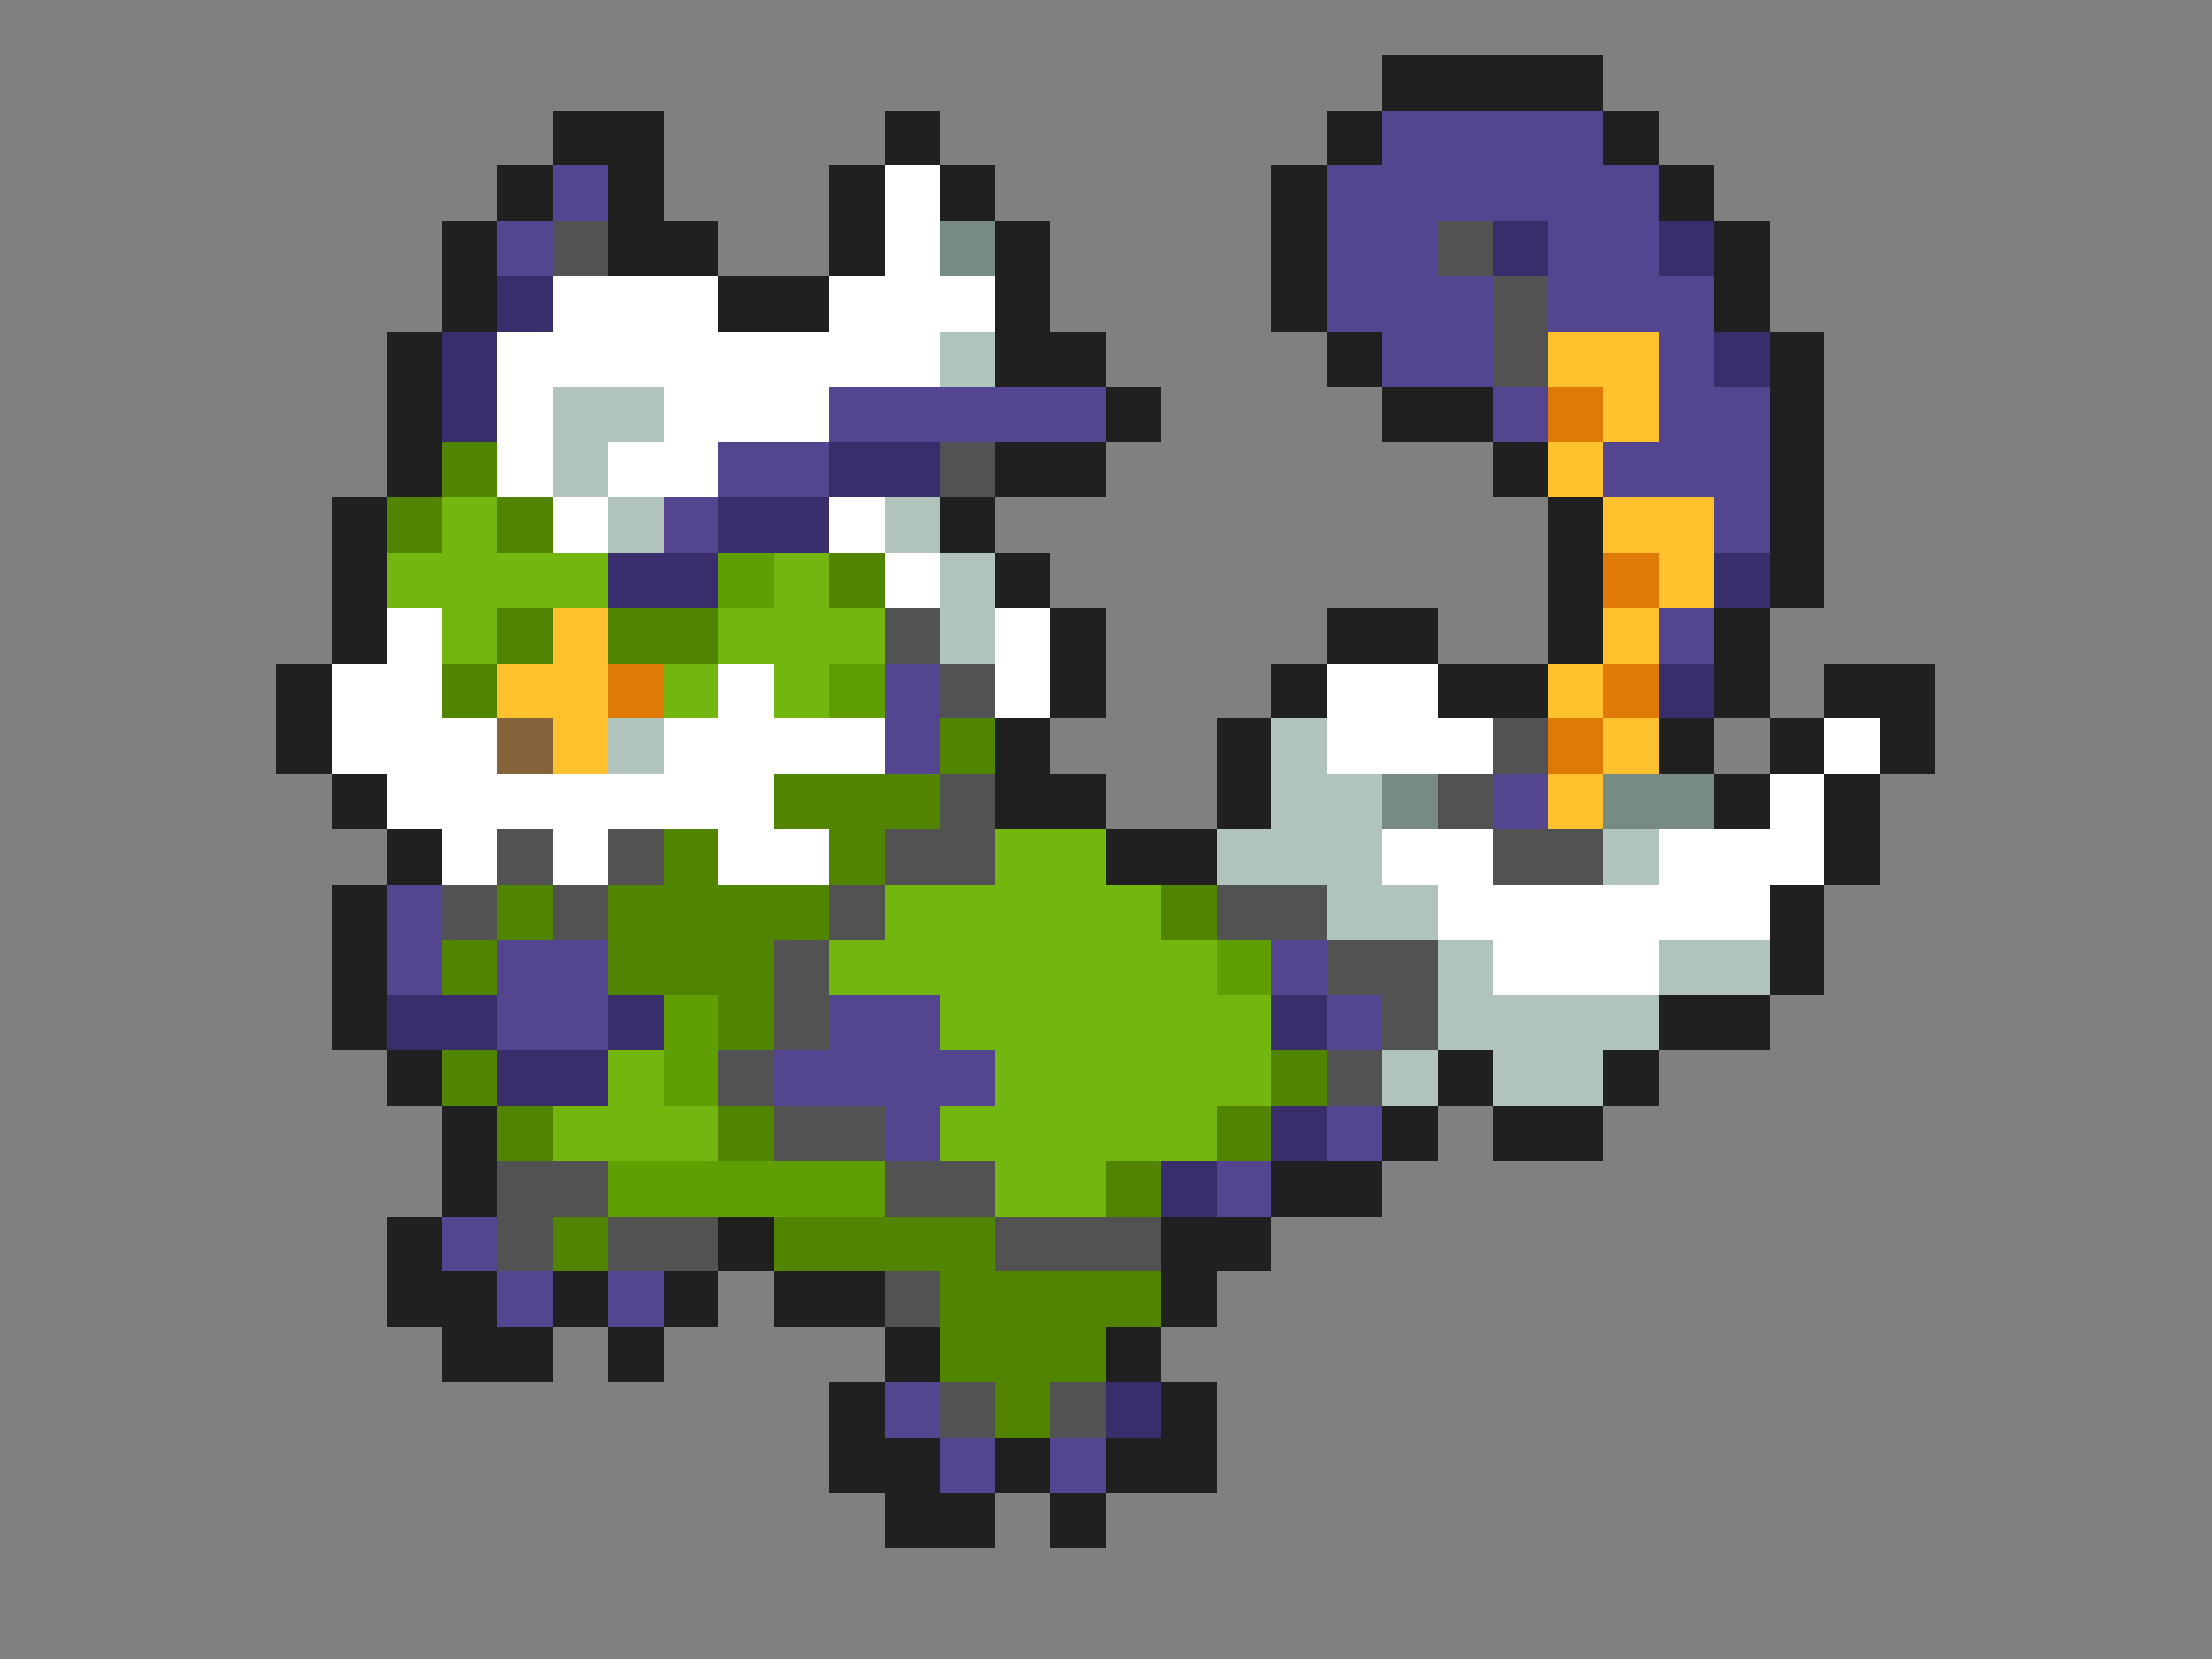 <svg xmlns="http://www.w3.org/2000/svg" viewBox="0 -0.5 40 30" shape-rendering="crispEdges">
<rect x="0" y="-0.5" width="40" height="30" fill="#808080" stroke="none"/>
<path stroke="#202020" d="M25 1h4M10 2h2M16 2h1M24 2h1M29 2h1M9 3h1M11 3h1M15 3h1M17 3h1M23 3h1M30 3h1M8 4h1M11 4h2M15 4h1M18 4h1M23 4h1M31 4h1M8 5h1M13 5h2M18 5h1M23 5h1M31 5h1M7 6h1M18 6h2M24 6h1M32 6h1M7 7h1M20 7h1M25 7h2M32 7h1M7 8h1M18 8h2M27 8h1M32 8h1M6 9h1M17 9h1M28 9h1M32 9h1M6 10h1M18 10h1M28 10h1M32 10h1M6 11h1M19 11h1M24 11h2M28 11h1M31 11h1M5 12h1M19 12h1M23 12h1M26 12h2M31 12h1M33 12h2M5 13h1M18 13h1M22 13h1M30 13h1M32 13h1M34 13h1M6 14h1M18 14h2M22 14h1M31 14h1M33 14h1M7 15h1M20 15h2M33 15h1M6 16h1M32 16h1M6 17h1M32 17h1M6 18h1M30 18h2M7 19h1M26 19h1M29 19h1M8 20h1M25 20h1M27 20h2M8 21h1M23 21h2M7 22h1M13 22h1M21 22h2M7 23h2M10 23h1M12 23h1M14 23h2M21 23h1M8 24h2M11 24h1M16 24h1M20 24h1M15 25h1M21 25h1M15 26h2M18 26h1M20 26h2M16 27h2M19 27h1" />
<path stroke="#544591" d="M25 2h4M10 3h1M24 3h6M9 4h1M24 4h2M28 4h2M24 5h3M28 5h3M25 6h2M30 6h1M15 7h5M27 7h1M30 7h2M13 8h2M29 8h3M12 9h1M31 9h1M30 11h1M16 12h1M16 13h1M27 14h1M7 16h1M7 17h1M9 17h2M23 17h1M9 18h2M15 18h2M24 18h1M14 19h4M16 20h1M24 20h1M22 21h1M8 22h1M9 23h1M11 23h1M16 25h1M17 26h1M19 26h1" />
<path stroke="#ffffff" d="M16 3h1M16 4h1M10 5h3M15 5h3M9 6h8M9 7h1M12 7h3M9 8h1M11 8h2M10 9h1M15 9h1M16 10h1M7 11h1M18 11h1M6 12h2M13 12h1M18 12h1M24 12h2M6 13h3M12 13h4M24 13h3M33 13h1M7 14h7M32 14h1M8 15h1M10 15h1M13 15h2M25 15h2M30 15h3M26 16h6M27 17h3" />
<path stroke="#525252" d="M10 4h1M26 4h1M27 5h1M27 6h1M17 8h1M16 11h1M17 12h1M27 13h1M17 14h1M26 14h1M9 15h1M11 15h1M16 15h2M27 15h2M8 16h1M10 16h1M15 16h1M22 16h2M14 17h1M24 17h2M14 18h1M25 18h1M13 19h1M24 19h1M14 20h2M9 21h2M16 21h2M9 22h1M11 22h2M18 22h3M16 23h1M17 25h1M19 25h1" />
<path stroke="#788b82" d="M17 4h1M25 14h1M29 14h2" />
<path stroke="#3a2d6b" d="M27 4h1M30 4h1M9 5h1M8 6h1M31 6h1M8 7h1M15 8h2M13 9h2M11 10h2M31 10h1M30 12h1M7 18h2M11 18h1M23 18h1M9 19h2M23 20h1M21 21h1M20 25h1" />
<path stroke="#b1c4bb" d="M17 6h1M10 7h2M10 8h1M11 9h1M16 9h1M17 10h1M17 11h1M11 13h1M23 13h1M23 14h2M22 15h3M29 15h1M24 16h2M26 17h1M30 17h2M26 18h4M25 19h1M27 19h2" />
<path stroke="#ffc12e" d="M28 6h2M29 7h1M28 8h1M29 9h2M30 10h1M10 11h1M29 11h1M9 12h2M28 12h1M10 13h1M29 13h1M28 14h1" />
<path stroke="#df7a06" d="M28 7h1M29 10h1M11 12h1M29 12h1M28 13h1" />
<path stroke="#508401" d="M8 8h1M7 9h1M9 9h1M15 10h1M9 11h1M11 11h2M8 12h1M17 13h1M14 14h3M12 15h1M15 15h1M9 16h1M11 16h4M21 16h1M8 17h1M11 17h3M13 18h1M8 19h1M23 19h1M9 20h1M13 20h1M22 20h1M20 21h1M10 22h1M14 22h4M17 23h4M17 24h3M18 25h1" />
<path stroke="#73b60f" d="M8 9h1M7 10h4M14 10h1M8 11h1M13 11h3M12 12h1M14 12h1M18 15h2M16 16h5M15 17h7M17 18h6M11 19h1M18 19h5M10 20h3M17 20h5M18 21h2" />
<path stroke="#609f01" d="M13 10h1M15 12h1M22 17h1M12 18h1M12 19h1M11 21h5" />
<path stroke="#84633a" d="M9 13h1" />
</svg>